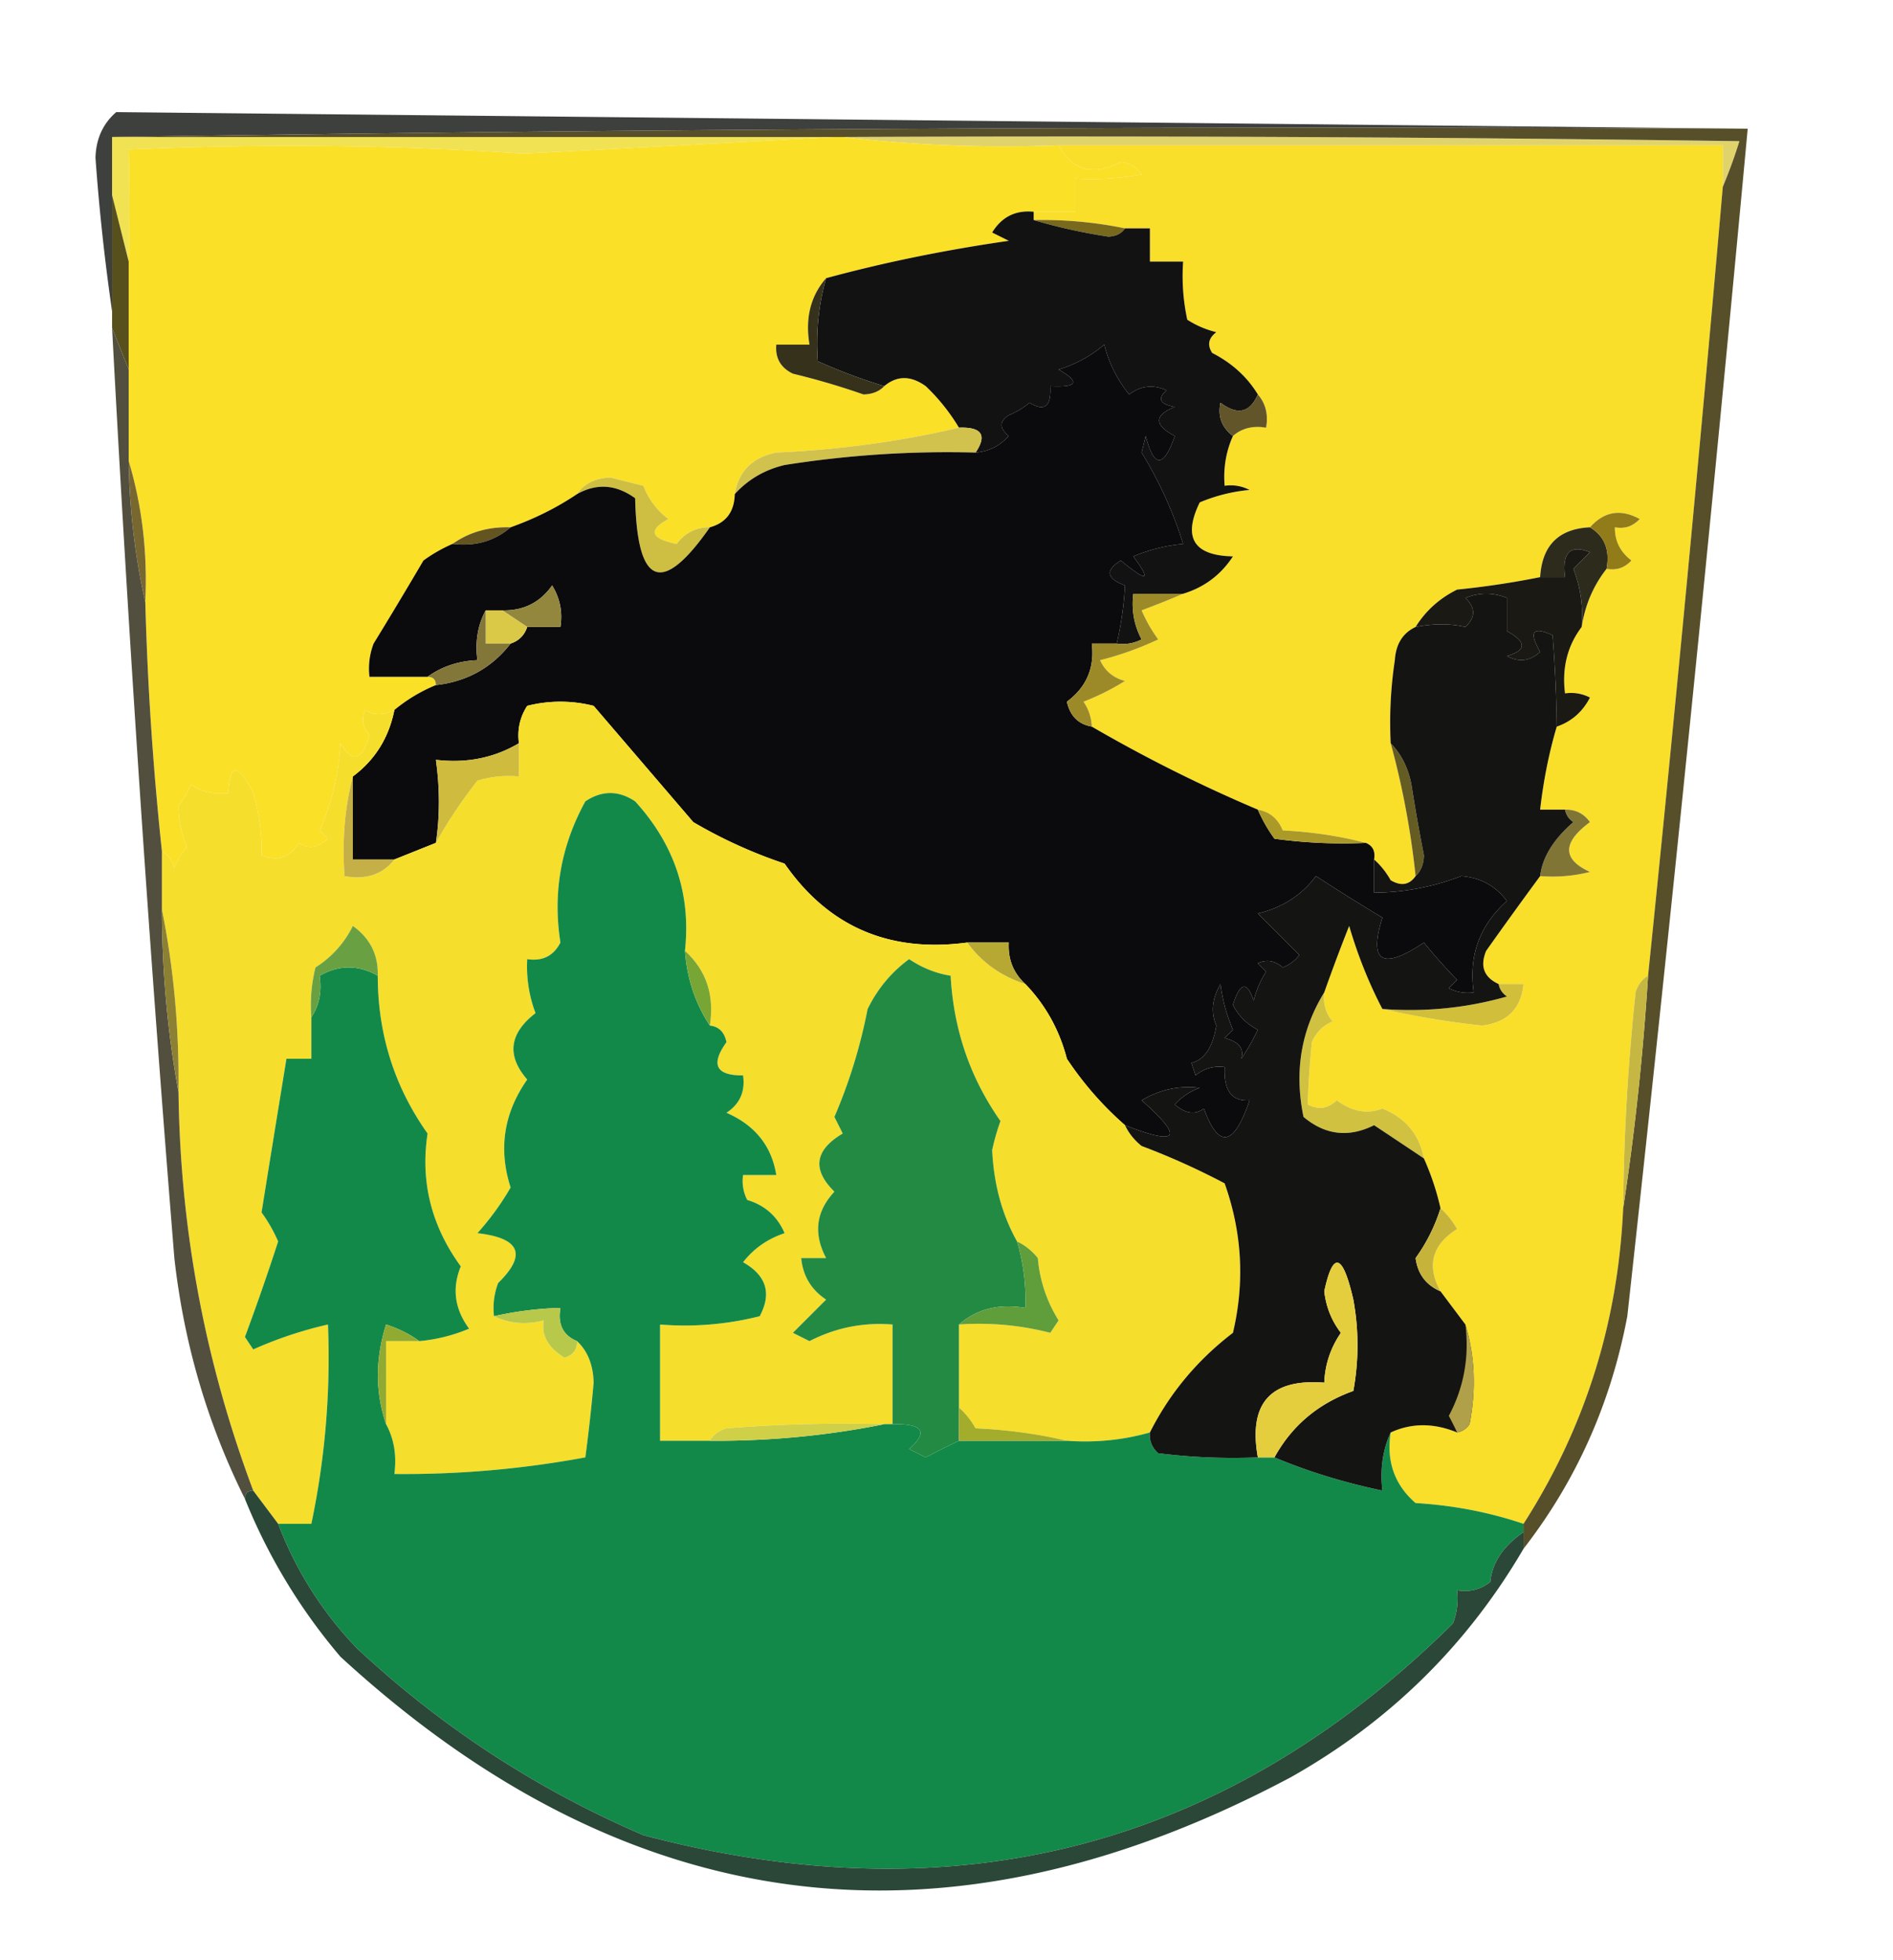 <svg xmlns="http://www.w3.org/2000/svg" width="228" height="236" style="shape-rendering:geometricPrecision;text-rendering:geometricPrecision;image-rendering:optimizeQuality;fill-rule:evenodd;clip-rule:evenodd"><path style="opacity:1" fill="#3e403e" d="M210.5 15.5c-65.835-.332-131.502 0-197 1v21a256.714 256.714 0 0 1-2-18.5c.063-2.28.897-4.114 2.5-5.5 65.598.665 131.098 1.332 196.5 2z"/><path style="opacity:1" fill="#f1e253" d="M13.5 16.5h87a16602.79 16602.79 0 0 1-37.5 2c-15.107-1.039-30.94-1.206-47.5-.5a255.8 255.8 0 0 1 0 13.5l-2-8v-7z"/><path style="opacity:1" fill="#e1d36c" d="M101.5 16.5c36.002-.167 72.002 0 108 .5a61.172 61.172 0 0 1-2 5.5v-5h-80c-8.849.326-17.516-.007-26-1z"/><path style="opacity:1" fill="#fbe028" d="M100.5 16.5h1c8.484.993 17.151 1.326 26 1 1.685 3.05 4.185 3.716 7.5 2 1.059.13 1.892.63 2.5 1.5a32.438 32.438 0 0 1-8 .5v4h-5c-2.181-.216-3.847.617-5 2.5l2 1c-7.685 1.105-15.019 2.605-22 4.5-1.869 2.135-2.536 4.802-2 8h-4c-.14 1.624.527 2.79 2 3.5a88.67 88.67 0 0 1 8.5 2.5c1.07-.028 1.903-.361 2.5-1 1.535-1.288 3.201-1.288 5 0a23.722 23.722 0 0 1 4 5c-6.954 1.645-14.287 2.645-22 3-2.879.58-4.546 2.247-5 5-.054 2.132-1.054 3.465-3 4-1.643-.02-2.976.647-4 2-3.148-.64-3.481-1.64-1-3a8.905 8.905 0 0 1-3-4l-4-1c-1.833.085-3.166.752-4 2-2.41 1.625-5.077 2.958-8 4-2.652-.09-4.986.576-7 2a18.492 18.492 0 0 0-3.5 2 593.172 593.172 0 0 1-6 10 8.434 8.434 0 0 0-.5 4h7c.667 0 1 .333 1 1a19.334 19.334 0 0 0-5 3c-1.347.671-2.514.671-3.5 0-.492 1.049-.326 2.049.5 3-.85 3.112-2.017 3.446-3.5 1-.19 3.688-1.024 7.188-2.5 10.5l1 1c-1.26 1.113-2.427 1.28-3.5.5-1.066 1.783-2.566 2.283-4.5 1.5.09-2.368-.243-4.868-1-7.5-1.822-3.602-2.822-3.602-3 0-1.644.213-3.144-.12-4.5-1a9.468 9.468 0 0 1-1.5 2.5c-.007 1.583.326 3.249 1 5a9.465 9.465 0 0 0-1.5 2.5c-.278-.916-.778-1.582-1.5-2a378.64 378.64 0 0 1-2-30c.284-5.917-.383-11.584-2-17v-24a255.8 255.8 0 0 0 0-13.5c16.56-.706 32.393-.539 47.5.5a16602.79 16602.79 0 0 0 37.5-2z"/><path style="opacity:1" fill="#f9df2a" d="M127.5 17.5h80v5a6129.232 6129.232 0 0 1-9 95c-.722.418-1.222 1.084-1.5 2a264.55 264.55 0 0 0-1.5 26c-.615 13.812-4.615 26.479-12 38-4.133-1.398-8.466-2.231-13-2.5-2.537-2.195-3.537-5.028-3-8.5 2.526-1.157 5.193-1.157 8 0 .617-.111 1.117-.444 1.5-1 .812-4.189.645-8.189-.5-12l-3-4c-1.694-3.089-1.028-5.589 2-7.5-.566-.995-1.233-1.828-2-2.5a31.686 31.686 0 0 0-2-6c-.548-2.886-2.215-4.886-5-6-1.835.692-3.668.358-5.5-1-1.049 1.017-2.216 1.184-3.5.5.079-2.305.246-4.805.5-7.5.5-1.167 1.333-2 2.5-2.5-.837-1.011-1.17-2.178-1-3.5.928-2.63 1.928-5.296 3-8 1.043 3.561 2.376 6.894 4 10a104.18 104.18 0 0 0 12 2c3.038-.371 4.704-2.038 5-5h-3c-1.773-.814-2.273-2.148-1.5-4a592.226 592.226 0 0 1 6.5-9 18.453 18.453 0 0 0 6-.5c-3.341-1.528-3.341-3.528 0-6-.744-1.039-1.744-1.539-3-1.5h-3c.399-3.51 1.066-6.844 2-10 1.783-.614 3.116-1.78 4-3.5a4.932 4.932 0 0 0-3-.5c-.389-3.053.277-5.72 2-8 .417-2.659 1.417-4.992 3-7 1.175.219 2.175-.114 3-1-1.353-1.024-2.02-2.357-2-4 1.175.219 2.175-.114 3-1-2.299-1.257-4.299-.923-6 1-3.765.176-5.765 2.176-6 6-3.287.661-6.62 1.161-10 1.5-2.118 1.05-3.784 2.55-5 4.5-1.545.73-2.378 2.063-2.5 4a50.464 50.464 0 0 0-.5 10 100.599 100.599 0 0 1 3 16c-.751 1.073-1.751 1.24-3 .5-.566-.995-1.233-1.828-2-2.5.172-.992-.162-1.658-1-2-3.141-.821-6.475-1.321-10-1.5-.578-1.417-1.578-2.25-3-2.5a178.984 178.984 0 0 1-20-10 5.575 5.575 0 0 0-1-3 29.13 29.13 0 0 0 5-2.5c-1.41-.368-2.41-1.201-3-2.5a38.108 38.108 0 0 0 7-2.5 18.083 18.083 0 0 1-2-3.5c1.791-.67 3.458-1.337 5-2 2.545-.773 4.545-2.273 6-4.5-4.73-.094-6.063-2.26-4-6.5a20.211 20.211 0 0 1 6-1.5 4.932 4.932 0 0 0-3-.5c-.175-2.12.159-4.12 1-6 1.068-.934 2.401-1.268 4-1 .268-1.599-.066-2.932-1-4-1.291-2.119-3.125-3.785-5.5-5-.617-.95-.451-1.782.5-2.5a11.357 11.357 0 0 1-3.5-1.5 24.935 24.935 0 0 1-.5-7h-4v-4h-3a49.393 49.393 0 0 0-11-1v-1h5v-4a32.438 32.438 0 0 0 8-.5c-.608-.87-1.441-1.37-2.5-1.5-3.315 1.716-5.815 1.05-7.5-2z"/><path style="opacity:1" fill="#78691d" d="M124.5 26.5a49.393 49.393 0 0 1 11 1c-.417.624-1.084.957-2 1-3.174-.49-6.174-1.157-9-2z"/><path style="opacity:1" fill="#58501c" d="m13.5 23.5 2 8v13l-2-5v-16z"/><path style="opacity:1" fill="#121213" d="M124.5 25.5v1c2.826.843 5.826 1.51 9 2 .916-.043 1.583-.376 2-1h3v4h4c-.163 2.357.003 4.69.5 7 1.067.69 2.234 1.19 3.5 1.5-.951.718-1.117 1.55-.5 2.5 2.375 1.215 4.209 2.881 5.5 5-.955 2.21-2.455 2.543-4.5 1-.348 1.64.152 2.973 1.5 4-.841 1.88-1.175 3.88-1 6a4.932 4.932 0 0 1 3 .5 20.211 20.211 0 0 0-6 1.5c-2.063 4.24-.73 6.406 4 6.5-1.455 2.227-3.455 3.727-6 4.5h-6c-.239 1.967.094 3.8 1 5.5a4.932 4.932 0 0 1-3 .5c.544-2.33.877-4.664 1-7-2.248-.824-2.414-1.824-.5-3 3.207 2.65 3.707 2.484 1.5-.5a20.093 20.093 0 0 1 6-1.5 48.716 48.716 0 0 0-5-11l.5-2c.986 3.875 2.153 3.875 3.5 0-2.528-1.316-2.528-2.483 0-3.5-1.801-.317-2.134-.984-1-2-1.612-.72-3.112-.554-4.5.5a15.384 15.384 0 0 1-3-6 15.268 15.268 0 0 1-5.5 3c2.631 1.505 2.297 2.171-1 2 .146 2.442-.687 3.11-2.5 2a9.465 9.465 0 0 1-2.5 1.5c-1.141.741-1.141 1.575 0 2.5-1.077 1.205-2.41 1.872-4 2 1.414-2.098.748-3.098-2-3a23.722 23.722 0 0 0-4-5c-1.799-1.288-3.465-1.288-5 0a68.744 68.744 0 0 1-8-3c-.247-3.439.086-6.772 1-10 6.981-1.895 14.315-3.395 22-4.5l-2-1c1.153-1.883 2.819-2.716 5-2.5z"/><path style="opacity:1" fill="#35311b" d="M99.5 33.5c-.914 3.228-1.247 6.561-1 10a68.744 68.744 0 0 0 8 3c-.597.639-1.43.972-2.5 1a88.67 88.67 0 0 0-8.5-2.5c-1.473-.71-2.14-1.876-2-3.5h4c-.536-3.198.131-5.865 2-8z"/><path style="opacity:1" fill="#63552a" d="M151.5 47.5c.934 1.068 1.268 2.401 1 4-1.599-.268-2.932.066-4 1-1.348-1.027-1.848-2.36-1.5-4 2.045 1.543 3.545 1.21 4.5-1z"/><path style="opacity:1" fill="#d1c14d" d="M115.5 51.5c2.748-.098 3.414.902 2 3a125.502 125.502 0 0 0-23 1.5c-2.387.564-4.387 1.73-6 3.5.454-2.753 2.121-4.42 5-5 7.713-.355 15.046-1.355 22-3z"/><path style="opacity:1" fill="#645420" d="M61.5 63.5c-1.938 1.663-4.272 2.33-7 2 2.014-1.424 4.348-2.09 7-2z"/><path style="opacity:1" fill="#cebf42" d="M85.5 63.5c-5.765 8.257-8.765 7.09-9-3.5-2.286-1.664-4.619-1.83-7-.5.834-1.248 2.167-1.915 4-2l4 1a8.905 8.905 0 0 0 3 4c-2.481 1.36-2.148 2.36 1 3 1.024-1.353 2.357-2.02 4-2z"/><path style="opacity:1" fill="#2d2b1c" d="M191.5 63.5c1.756 1.052 2.423 2.719 2 5-1.583 2.008-2.583 4.341-3 7a15.417 15.417 0 0 0-1-7l2-2c-2.383-.962-3.383.038-3 3h-3c.235-3.824 2.235-5.824 6-6z"/><path style="opacity:1" fill="#917c19" d="M193.5 68.5c.423-2.281-.244-3.948-2-5 1.701-1.923 3.701-2.257 6-1-.825.886-1.825 1.219-3 1-.02 1.643.647 2.976 2 4-.825.886-1.825 1.219-3 1z"/><path style="opacity:1" fill="#786830" d="M15.5 55.5c1.617 5.416 2.284 11.083 2 17-1.237-5.46-1.904-11.127-2-17z"/><path style="opacity:1" fill="#0b0a0d" d="M134.5 77.5h-3c.354 2.92-.646 5.254-3 7 .379 1.713 1.379 2.713 3 3a178.984 178.984 0 0 0 20 10 18.476 18.476 0 0 0 2 3.5c3.652.499 7.318.665 11 .5.838.342 1.172 1.008 1 2v4a29.701 29.701 0 0 0 10.5-2c2.3.178 4.134 1.178 5.5 3-3.297 2.932-4.63 6.599-4 11a4.934 4.934 0 0 1-3-.5l1-1a64.386 64.386 0 0 1-4-4.5c-5.011 3.373-6.677 2.373-5-3a275.664 275.664 0 0 1-8-5c-1.742 2.317-4.076 3.817-7 4.5l5 5a4.457 4.457 0 0 1-2 1.5c-.951-.826-1.951-.992-3-.5l1 1a11.333 11.333 0 0 0-1.5 3.5c-.805-2.401-1.638-2.234-2.5.5a6.547 6.547 0 0 0 3 3 26.585 26.585 0 0 1-2 3.5c.391-1.218-.276-2.052-2-2.5l1-1a20.431 20.431 0 0 1-1.5-5.5c-1.019 1.769-1.186 3.436-.5 5-.429 2.612-1.429 4.112-3 4.5l.5 1.5c1.011-.837 2.178-1.17 3.5-1-.131 2.829.869 4.162 3 4-1.88 5.556-3.713 5.889-5.5 1-1.073.78-2.24.613-3.5-.5a7.293 7.293 0 0 1 3-2c-2.451-.306-4.784.194-7 1.5 5.133 4.539 4.466 5.539-2 3a40.006 40.006 0 0 1-7-8c-.902-3.474-2.568-6.474-5-9-1.442-1.32-2.108-2.986-2-5h-5c-9.39 1.262-16.723-1.905-22-9.5a58.104 58.104 0 0 1-11-5l-12-14a16.25 16.25 0 0 0-8 0c-.88 1.356-1.214 2.856-1 4.5-2.988 1.773-6.322 2.44-10 2 .484 3.45.484 6.784 0 10l-5 2h-5v-10c2.664-1.984 4.33-4.651 5-8a19.334 19.334 0 0 1 5-3c3.741-.424 6.741-2.09 9-5 1-.333 1.667-1 2-2h4c.285-1.788-.048-3.455-1-5-1.451 2.059-3.451 3.059-6 3h-2c-.961 1.765-1.295 3.765-1 6-2.286.095-4.286.762-6 2h-7a8.434 8.434 0 0 1 .5-4 593.172 593.172 0 0 0 6-10 18.492 18.492 0 0 1 3.5-2c2.728.33 5.062-.337 7-2 2.923-1.042 5.59-2.375 8-4 2.381-1.33 4.714-1.164 7 .5.235 10.59 3.235 11.757 9 3.5 1.946-.535 2.946-1.868 3-4 1.613-1.77 3.613-2.936 6-3.5a125.502 125.502 0 0 1 23-1.5c1.59-.128 2.923-.795 4-2-1.141-.925-1.141-1.759 0-2.5a9.465 9.465 0 0 0 2.5-1.5c1.813 1.11 2.646.442 2.5-2 3.297.171 3.631-.495 1-2a15.268 15.268 0 0 0 5.5-3 15.384 15.384 0 0 0 3 6c1.388-1.054 2.888-1.22 4.5-.5-1.134 1.016-.801 1.683 1 2-2.528 1.017-2.528 2.184 0 3.5-1.347 3.875-2.514 3.875-3.5 0l-.5 2a48.716 48.716 0 0 1 5 11 20.093 20.093 0 0 0-6 1.5c2.207 2.984 1.707 3.15-1.5.5-1.914 1.176-1.748 2.176.5 3a40.002 40.002 0 0 1-1 7z"/><path style="opacity:1" fill="#1b1914" d="M190.5 75.5c-1.723 2.28-2.389 4.947-2 8a4.932 4.932 0 0 1 3 .5c-.884 1.72-2.217 2.886-4 3.5a165.795 165.795 0 0 0-.5-11c-2.391-1.103-2.891-.436-1.5 2-1.223 1.114-2.556 1.28-4 .5 2.391-.691 2.391-1.691 0-3v-4c-1.667-.667-3.333-.667-5 0 1.231 1.183 1.231 2.35 0 3.5-1.826-.42-3.826-.42-6 0 1.216-1.95 2.882-3.45 5-4.5 3.38-.339 6.713-.839 10-1.5h3c-.383-2.962.617-3.962 3-3l-2 2a15.417 15.417 0 0 1 1 7z"/><path style="opacity:1" fill="#92873d" d="m63.5 75.5-3-2c2.549.059 4.549-.941 6-3 .952 1.545 1.285 3.212 1 5h-4z"/><path style="opacity:1" fill="#dac847" d="M58.5 73.5h2l3 2c-.333 1-1 1.667-2 2h-3v-4z"/><path style="opacity:1" fill="#9c8a29" d="M142.5 71.5c-1.542.663-3.209 1.33-5 2a18.083 18.083 0 0 0 2 3.5 38.108 38.108 0 0 1-7 2.5c.59 1.299 1.59 2.132 3 2.5a29.13 29.13 0 0 1-5 2.5 5.575 5.575 0 0 1 1 3c-1.621-.287-2.621-1.287-3-3 2.354-1.746 3.354-4.08 3-7h3a4.932 4.932 0 0 0 3-.5c-.906-1.7-1.239-3.533-1-5.5h6z"/><path style="opacity:1" fill="#827639" d="M58.5 73.5v4h3c-2.259 2.91-5.259 4.576-9 5 0-.667-.333-1-1-1 1.714-1.238 3.714-1.905 6-2-.295-2.235.039-4.235 1-6z"/><path style="opacity:1" fill="#655c23" d="M167.5 89.5c1.293 1.342 2.126 3.009 2.5 5 .446 2.843.946 5.676 1.5 8.5-.028 1.07-.361 1.903-1 2.5a100.599 100.599 0 0 0-3-16z"/><path style="opacity:1" fill="#f6de2c" d="M116.5 113.5c1.747 2.403 4.08 4.069 7 5 2.432 2.526 4.098 5.526 5 9a40.006 40.006 0 0 0 7 8c.453.958 1.119 1.792 2 2.5a87.141 87.141 0 0 1 10 4.5c2.104 5.915 2.438 11.915 1 18-4.293 3.284-7.626 7.284-10 12-3.228.914-6.561 1.247-10 1-3.477-.823-7.144-1.323-11-1.5-.566-.995-1.233-1.828-2-2.5v-10c3.74-.259 7.406.074 11 1l1-1.5a16.703 16.703 0 0 1-2.5-7.5c-.708-.881-1.542-1.547-2.5-2-1.8-3.204-2.8-6.87-3-11a27.395 27.395 0 0 1 1-3.5c-3.652-5.194-5.652-11.027-6-17.5-1.777-.286-3.444-.953-5-2-2.122 1.55-3.789 3.55-5 6a63.48 63.48 0 0 1-4 13l1 2c-3.38 2-3.713 4.333-1 7-2.222 2.384-2.556 5.051-1 8h-3c.203 2.138 1.203 3.805 3 5l-4 4 2 1c3.142-1.619 6.475-2.285 10-2v12h-1a180.87 180.87 0 0 0-19 .5c-.916.278-1.582.778-2 1.5h-6v-14a36.877 36.877 0 0 0 12-1c1.475-2.745.809-4.912-2-6.5 1.279-1.646 2.945-2.813 5-3.5-.87-2.026-2.37-3.359-4.5-4a4.932 4.932 0 0 1-.5-3h4c-.56-3.497-2.56-5.997-6-7.5 1.607-1.049 2.273-2.549 2-4.5-3.273.029-3.94-1.304-2-4-.247-1.213-.914-1.88-2-2 .575-3.655-.425-6.655-3-9 .74-6.799-1.26-12.799-6-18-2-1.333-4-1.333-6 0-2.938 5.354-3.938 11.02-3 17-.82 1.611-2.154 2.278-4 2a15.904 15.904 0 0 0 1 6.5c-3.17 2.451-3.503 5.118-1 8-2.824 4.034-3.491 8.368-2 13a32.375 32.375 0 0 1-4 5.5c5.154.59 5.988 2.59 2.5 6a8.435 8.435 0 0 0-.5 4c1.862.892 3.862 1.059 6 .5-.335 1.777.499 3.277 2.5 4.5 1.03-.336 1.53-1.003 1.5-2 1.277 1.194 1.944 2.86 2 5a205.447 205.447 0 0 1-1 9 119.719 119.719 0 0 1-23 2c.295-2.235-.039-4.235-1-6v-10h4a20.088 20.088 0 0 0 6-1.5c-1.746-2.374-2.08-4.874-1-7.5-3.551-4.871-4.884-10.204-4-16-3.995-5.628-5.995-11.961-6-19 .077-2.512-.923-4.512-3-6a12.38 12.38 0 0 1-4.5 5 18.437 18.437 0 0 0-.5 6v5h-3a8748.544 8748.544 0 0 0-3 18.5 18.19 18.19 0 0 1 2 3.5 295.337 295.337 0 0 1-4 11.5l1 1.5a48.4 48.4 0 0 1 9-3 97.131 97.131 0 0 1-2 24h-4l-3-4c-5.794-15.424-8.794-31.424-9-48 .095-7.547-.572-14.88-2-22v-7c.722.418 1.222 1.084 1.5 2a9.465 9.465 0 0 1 1.5-2.5c-.674-1.751-1.007-3.417-1-5a9.468 9.468 0 0 0 1.5-2.5c1.356.88 2.856 1.213 4.5 1 .178-3.602 1.178-3.602 3 0 .757 2.632 1.09 5.132 1 7.5 1.934.783 3.434.283 4.5-1.5 1.073.78 2.24.613 3.5-.5l-1-1c1.476-3.312 2.31-6.812 2.5-10.5 1.483 2.446 2.65 2.112 3.5-1-.826-.951-.992-1.951-.5-3 .986.671 2.153.671 3.5 0-.67 3.349-2.336 6.016-5 8-.983 3.798-1.317 7.798-1 12 2.582.475 4.582-.192 6-2l5-2c1.39-2.514 3.057-5.014 5-7.5 1.634-.493 3.3-.66 5-.5v-4c-.214-1.644.12-3.144 1-4.5a16.25 16.25 0 0 1 8 0l12 14a58.104 58.104 0 0 0 11 5c5.277 7.595 12.61 10.762 22 9.5z"/><path style="opacity:1" fill="#cfbb3d" d="M62.5 89.5v4c-1.7-.16-3.366.007-5 .5-1.943 2.486-3.61 4.986-5 7.5.484-3.216.484-6.55 0-10 3.678.44 7.012-.227 10-2z"/><path style="opacity:1" fill="#574f2a" d="M13.5 16.5c65.498-1 131.165-1.332 197-1a8317.548 8317.548 0 0 1-14.5 143c-1.977 10.478-6.144 19.811-12.5 28v-3c7.385-11.521 11.385-24.188 12-38 1.4-9.15 2.4-18.483 3-28a6129.232 6129.232 0 0 0 9-95 61.172 61.172 0 0 0 2-5.5c-35.998-.5-71.998-.667-108-.5h-88z"/><path style="opacity:1" fill="#524f3f" d="m13.5 39.5 2 5v11c.096 5.873.763 11.54 2 17a378.64 378.64 0 0 0 2 30v7c.018 7.537.685 14.871 2 22 .206 16.576 3.206 32.576 9 48-.667 0-1 .333-1 1-4.516-9.06-7.35-18.727-8.5-29a4019.602 4019.602 0 0 1-7.5-112z"/><path style="opacity:1" fill="#c4b047" d="M42.5 93.5v10h5c-1.418 1.808-3.418 2.475-6 2-.317-4.202.017-8.202 1-12z"/><path style="opacity:1" fill="#138949" d="M82.5 114.5c.248 3.354 1.248 6.354 3 9 1.086.12 1.753.787 2 2-1.94 2.696-1.273 4.029 2 4 .273 1.951-.393 3.451-2 4.5 3.44 1.503 5.44 4.003 6 7.5h-4a4.932 4.932 0 0 0 .5 3c2.13.641 3.63 1.974 4.5 4-2.055.687-3.721 1.854-5 3.5 2.809 1.588 3.475 3.755 2 6.5a36.877 36.877 0 0 1-12 1v14h6c7.211.042 14.211-.625 21-2h1c3.661-.074 4.328.926 2 3l2 1a89.247 89.247 0 0 1 4-2h13c3.439.247 6.772-.086 10-1-.086.996.248 1.829 1 2.5 3.986.499 7.986.666 12 .5h2c4.022 1.691 8.355 3.024 13 4-.302-2.559.032-4.893 1-7-.537 3.472.463 6.305 3 8.5 4.534.269 8.867 1.102 13 2.5v1c-2.45 1.686-3.783 3.686-4 6-1.189.929-2.522 1.262-4 1a8.43 8.43 0 0 1-.5 4c-27.256 26.966-59.756 35.466-97.5 25.5-12.806-5.492-24.306-12.992-34.5-22.5a44.156 44.156 0 0 1-9.5-15h4a97.131 97.131 0 0 0 2-24 48.4 48.4 0 0 0-9 3l-1-1.5a295.337 295.337 0 0 0 4-11.5 18.19 18.19 0 0 0-2-3.5 8748.544 8748.544 0 0 1 3-18.5h3v-5c.951-1.419 1.285-3.085 1-5 2.333-1.333 4.667-1.333 7 0 .005 7.039 2.005 13.372 6 19-.884 5.796.449 11.129 4 16-1.08 2.626-.746 5.126 1 7.5a20.088 20.088 0 0 1-6 1.5c-1.141-.839-2.474-1.506-4-2-1.31 4.149-1.31 8.149 0 12 .961 1.765 1.295 3.765 1 6 7.748.073 15.414-.594 23-2 .398-2.983.732-5.983 1-9-.056-2.14-.723-3.806-2-5-1.677-.683-2.343-2.017-2-4a41.541 41.541 0 0 0-8 1 8.435 8.435 0 0 1 .5-4c3.488-3.41 2.654-5.41-2.5-6a32.375 32.375 0 0 0 4-5.5c-1.491-4.632-.824-8.966 2-13-2.503-2.882-2.17-5.549 1-8a15.904 15.904 0 0 1-1-6.5c1.846.278 3.18-.389 4-2-.938-5.98.062-11.646 3-17 2-1.333 4-1.333 6 0 4.74 5.201 6.74 11.201 6 18z"/><path style="opacity:1" fill="#ab9928" d="M151.5 97.5c1.422.25 2.422 1.083 3 2.5 3.525.179 6.859.679 10 1.5a60.931 60.931 0 0 1-11-.5 18.476 18.476 0 0 1-2-3.5z"/><path style="opacity:1" fill="#817535" d="M188.5 97.5c1.256-.039 2.256.461 3 1.5-3.341 2.472-3.341 4.472 0 6a18.453 18.453 0 0 1-6 .5c.271-2.26 1.604-4.427 4-6.5-.556-.383-.889-.883-1-1.5z"/><path style="opacity:1" fill="#b7a834" d="M116.5 113.5h5c-.108 2.014.558 3.68 2 5-2.92-.931-5.253-2.597-7-5z"/><path style="opacity:1" fill="#69a142" d="M45.5 117.5c-2.333-1.333-4.667-1.333-7 0 .285 1.915-.049 3.581-1 5a18.437 18.437 0 0 1 .5-6 12.38 12.38 0 0 0 4.5-5c2.077 1.488 3.077 3.488 3 6z"/><path style="opacity:1" fill="#77a635" d="M82.5 114.5c2.575 2.345 3.575 5.345 3 9-1.752-2.646-2.752-5.646-3-9z"/><path style="opacity:1" fill="#c6b743" d="M198.5 117.5c-.6 9.517-1.6 18.85-3 28a264.55 264.55 0 0 1 1.5-26c.278-.916.778-1.582 1.5-2z"/><path style="opacity:1" fill="#238a44" d="M122.5 149.5a24.93 24.93 0 0 1 1 8c-3.198-.536-5.865.131-8 2v14a89.247 89.247 0 0 0-4 2l-2-1c2.328-2.074 1.661-3.074-2-3v-12c-3.525-.285-6.858.381-10 2l-2-1 4-4c-1.797-1.195-2.797-2.862-3-5h3c-1.556-2.949-1.222-5.616 1-8-2.713-2.667-2.38-5 1-7l-1-2a63.48 63.48 0 0 0 4-13c1.211-2.45 2.878-4.45 5-6 1.556 1.047 3.223 1.714 5 2 .348 6.473 2.348 12.306 6 17.5a27.395 27.395 0 0 0-1 3.5c.2 4.13 1.2 7.796 3 11z"/><path style="opacity:1" fill="#d1be3b" d="M180.5 118.5h3c-.296 2.962-1.962 4.629-5 5a104.18 104.18 0 0 1-12-2c5.128.388 10.128-.112 15-1.5-.556-.383-.889-.883-1-1.5z"/><path style="opacity:1" fill="#8c8033" d="M19.5 109.5c1.428 7.12 2.095 14.453 2 22-1.315-7.129-1.982-14.463-2-22z"/><path style="opacity:1" fill="#d0c140" d="M159.5 119.5c-.17 1.322.163 2.489 1 3.5-1.167.5-2 1.333-2.5 2.5a126.504 126.504 0 0 0-.5 7.5c1.284.684 2.451.517 3.5-.5 1.832 1.358 3.665 1.692 5.5 1 2.785 1.114 4.452 3.114 5 6a1179.131 1179.131 0 0 0-6-4c-3.062 1.525-5.895 1.192-8.5-1-1.129-5.46-.296-10.46 2.5-15z"/><path style="opacity:1" fill="#141413" d="M187.5 87.5c-.934 3.156-1.601 6.49-2 10h3c.111.617.444 1.117 1 1.5-2.396 2.073-3.729 4.24-4 6.5a592.226 592.226 0 0 0-6.5 9c-.773 1.852-.273 3.186 1.5 4 .111.617.444 1.117 1 1.5-4.872 1.388-9.872 1.888-15 1.5-1.624-3.106-2.957-6.439-4-10a223.548 223.548 0 0 0-3 8c-2.796 4.54-3.629 9.54-2.5 15 2.605 2.192 5.438 2.525 8.5 1 2.029 1.344 4.029 2.677 6 4a31.686 31.686 0 0 1 2 6 20.84 20.84 0 0 1-3 6c.254 1.917 1.254 3.251 3 4l3 4c1.145 3.811 1.312 7.811.5 12-.383.556-.883.889-1.5 1-2.807-1.157-5.474-1.157-8 0-.968 2.107-1.302 4.441-1 7-4.645-.976-8.978-2.309-13-4 2.105-3.821 5.272-6.487 9.5-8a30.485 30.485 0 0 0 0-11c-1.281-5.571-2.448-5.905-3.5-1 .216 1.884.883 3.551 2 5-1.247 1.823-1.914 3.823-2 6-6.495-.502-9.161 2.498-8 9a72.367 72.367 0 0 1-12-.5c-.752-.671-1.086-1.504-1-2.5 2.374-4.716 5.707-8.716 10-12 1.438-6.085 1.104-12.085-1-18a87.141 87.141 0 0 0-10-4.5c-.881-.708-1.547-1.542-2-2.5 6.466 2.539 7.133 1.539 2-3 2.216-1.306 4.549-1.806 7-1.5a7.293 7.293 0 0 0-3 2c1.26 1.113 2.427 1.28 3.5.5 1.787 4.889 3.62 4.556 5.5-1-2.131.162-3.131-1.171-3-4-1.322-.17-2.489.163-3.5 1l-.5-1.5c1.571-.388 2.571-1.888 3-4.5-.686-1.564-.519-3.231.5-5a20.431 20.431 0 0 0 1.5 5.5l-1 1c1.724.448 2.391 1.282 2 2.5a26.585 26.585 0 0 0 2-3.5 6.547 6.547 0 0 1-3-3c.862-2.734 1.695-2.901 2.5-.5a11.333 11.333 0 0 1 1.5-3.5l-1-1c1.049-.492 2.049-.326 3 .5a4.457 4.457 0 0 0 2-1.5l-5-5c2.924-.683 5.258-2.183 7-4.5a275.664 275.664 0 0 0 8 5c-1.677 5.373-.011 6.373 5 3a64.386 64.386 0 0 0 4 4.5l-1 1a4.934 4.934 0 0 0 3 .5c-.63-4.401.703-8.068 4-11-1.366-1.822-3.2-2.822-5.5-3a29.701 29.701 0 0 1-10.5 2v-4c.767.672 1.434 1.505 2 2.5 1.249.74 2.249.573 3-.5.639-.597.972-1.43 1-2.5a226.481 226.481 0 0 1-1.5-8.5c-.374-1.991-1.207-3.658-2.5-5-.165-3.35.002-6.683.5-10 .122-1.937.955-3.27 2.5-4 2.174-.42 4.174-.42 6 0 1.231-1.15 1.231-2.317 0-3.5 1.667-.667 3.333-.667 5 0v4c2.391 1.309 2.391 2.309 0 3 1.444.78 2.777.614 4-.5-1.391-2.436-.891-3.103 1.5-2 .298 3.866.464 7.532.5 11z"/><path style="opacity:1" fill="#c6b43a" d="M173.5 145.5c.767.672 1.434 1.505 2 2.5-3.028 1.911-3.694 4.411-2 7.5-1.746-.749-2.746-2.083-3-4a20.84 20.84 0 0 0 3-6z"/><path style="opacity:1" fill="#609d3b" d="M122.5 149.5c.958.453 1.792 1.119 2.5 2a16.703 16.703 0 0 0 2.5 7.5l-1 1.5a34.301 34.301 0 0 0-11-1c2.135-1.869 4.802-2.536 8-2a24.93 24.93 0 0 0-1-8z"/><path style="opacity:1" fill="#b8c84a" d="M69.5 161.5c.03.997-.47 1.664-1.5 2-2.001-1.223-2.835-2.723-2.5-4.5-2.138.559-4.138.392-6-.5a41.541 41.541 0 0 1 8-1c-.343 1.983.323 3.317 2 4z"/><path style="opacity:1" fill="#90aa32" d="M50.5 161.5h-4v10c-1.31-3.851-1.31-7.851 0-12 1.526.494 2.859 1.161 4 2z"/><path style="opacity:1" fill="#e4ce3d" d="M153.5 175.5h-2c-1.161-6.502 1.505-9.502 8-9 .086-2.177.753-4.177 2-6-1.117-1.449-1.784-3.116-2-5 1.052-4.905 2.219-4.571 3.5 1a30.485 30.485 0 0 1 0 11c-4.228 1.513-7.395 4.179-9.5 8z"/><path style="opacity:1" fill="#b1a04a" d="M176.5 159.5c1.145 3.811 1.312 7.811.5 12-.383.556-.883.889-1.5 1a43.836 43.836 0 0 0-1-2c1.812-3.399 2.479-7.066 2-11z"/><path style="opacity:1" fill="#cfcf48" d="M106.5 171.5c-6.789 1.375-13.789 2.042-21 2 .418-.722 1.084-1.222 2-1.5a180.87 180.87 0 0 1 19-.5z"/><path style="opacity:1" fill="#a3ac2b" d="M115.5 169.5c.767.672 1.434 1.505 2 2.5 3.856.177 7.523.677 11 1.5h-13v-4z"/><path style="opacity:1" fill="#2a4738" d="m30.5 179.5 3 4a44.156 44.156 0 0 0 9.5 15c10.194 9.508 21.694 17.008 34.5 22.5 37.744 9.966 70.244 1.466 97.5-25.5a8.43 8.43 0 0 0 .5-4c1.478.262 2.811-.071 4-1 .217-2.314 1.55-4.314 4-6v2c-6.816 11.648-16.149 20.815-28 27.5-41.679 22.179-79.846 17.346-114.5-14.5a69.253 69.253 0 0 1-11.5-19c0-.667.333-1 1-1z"/></svg>